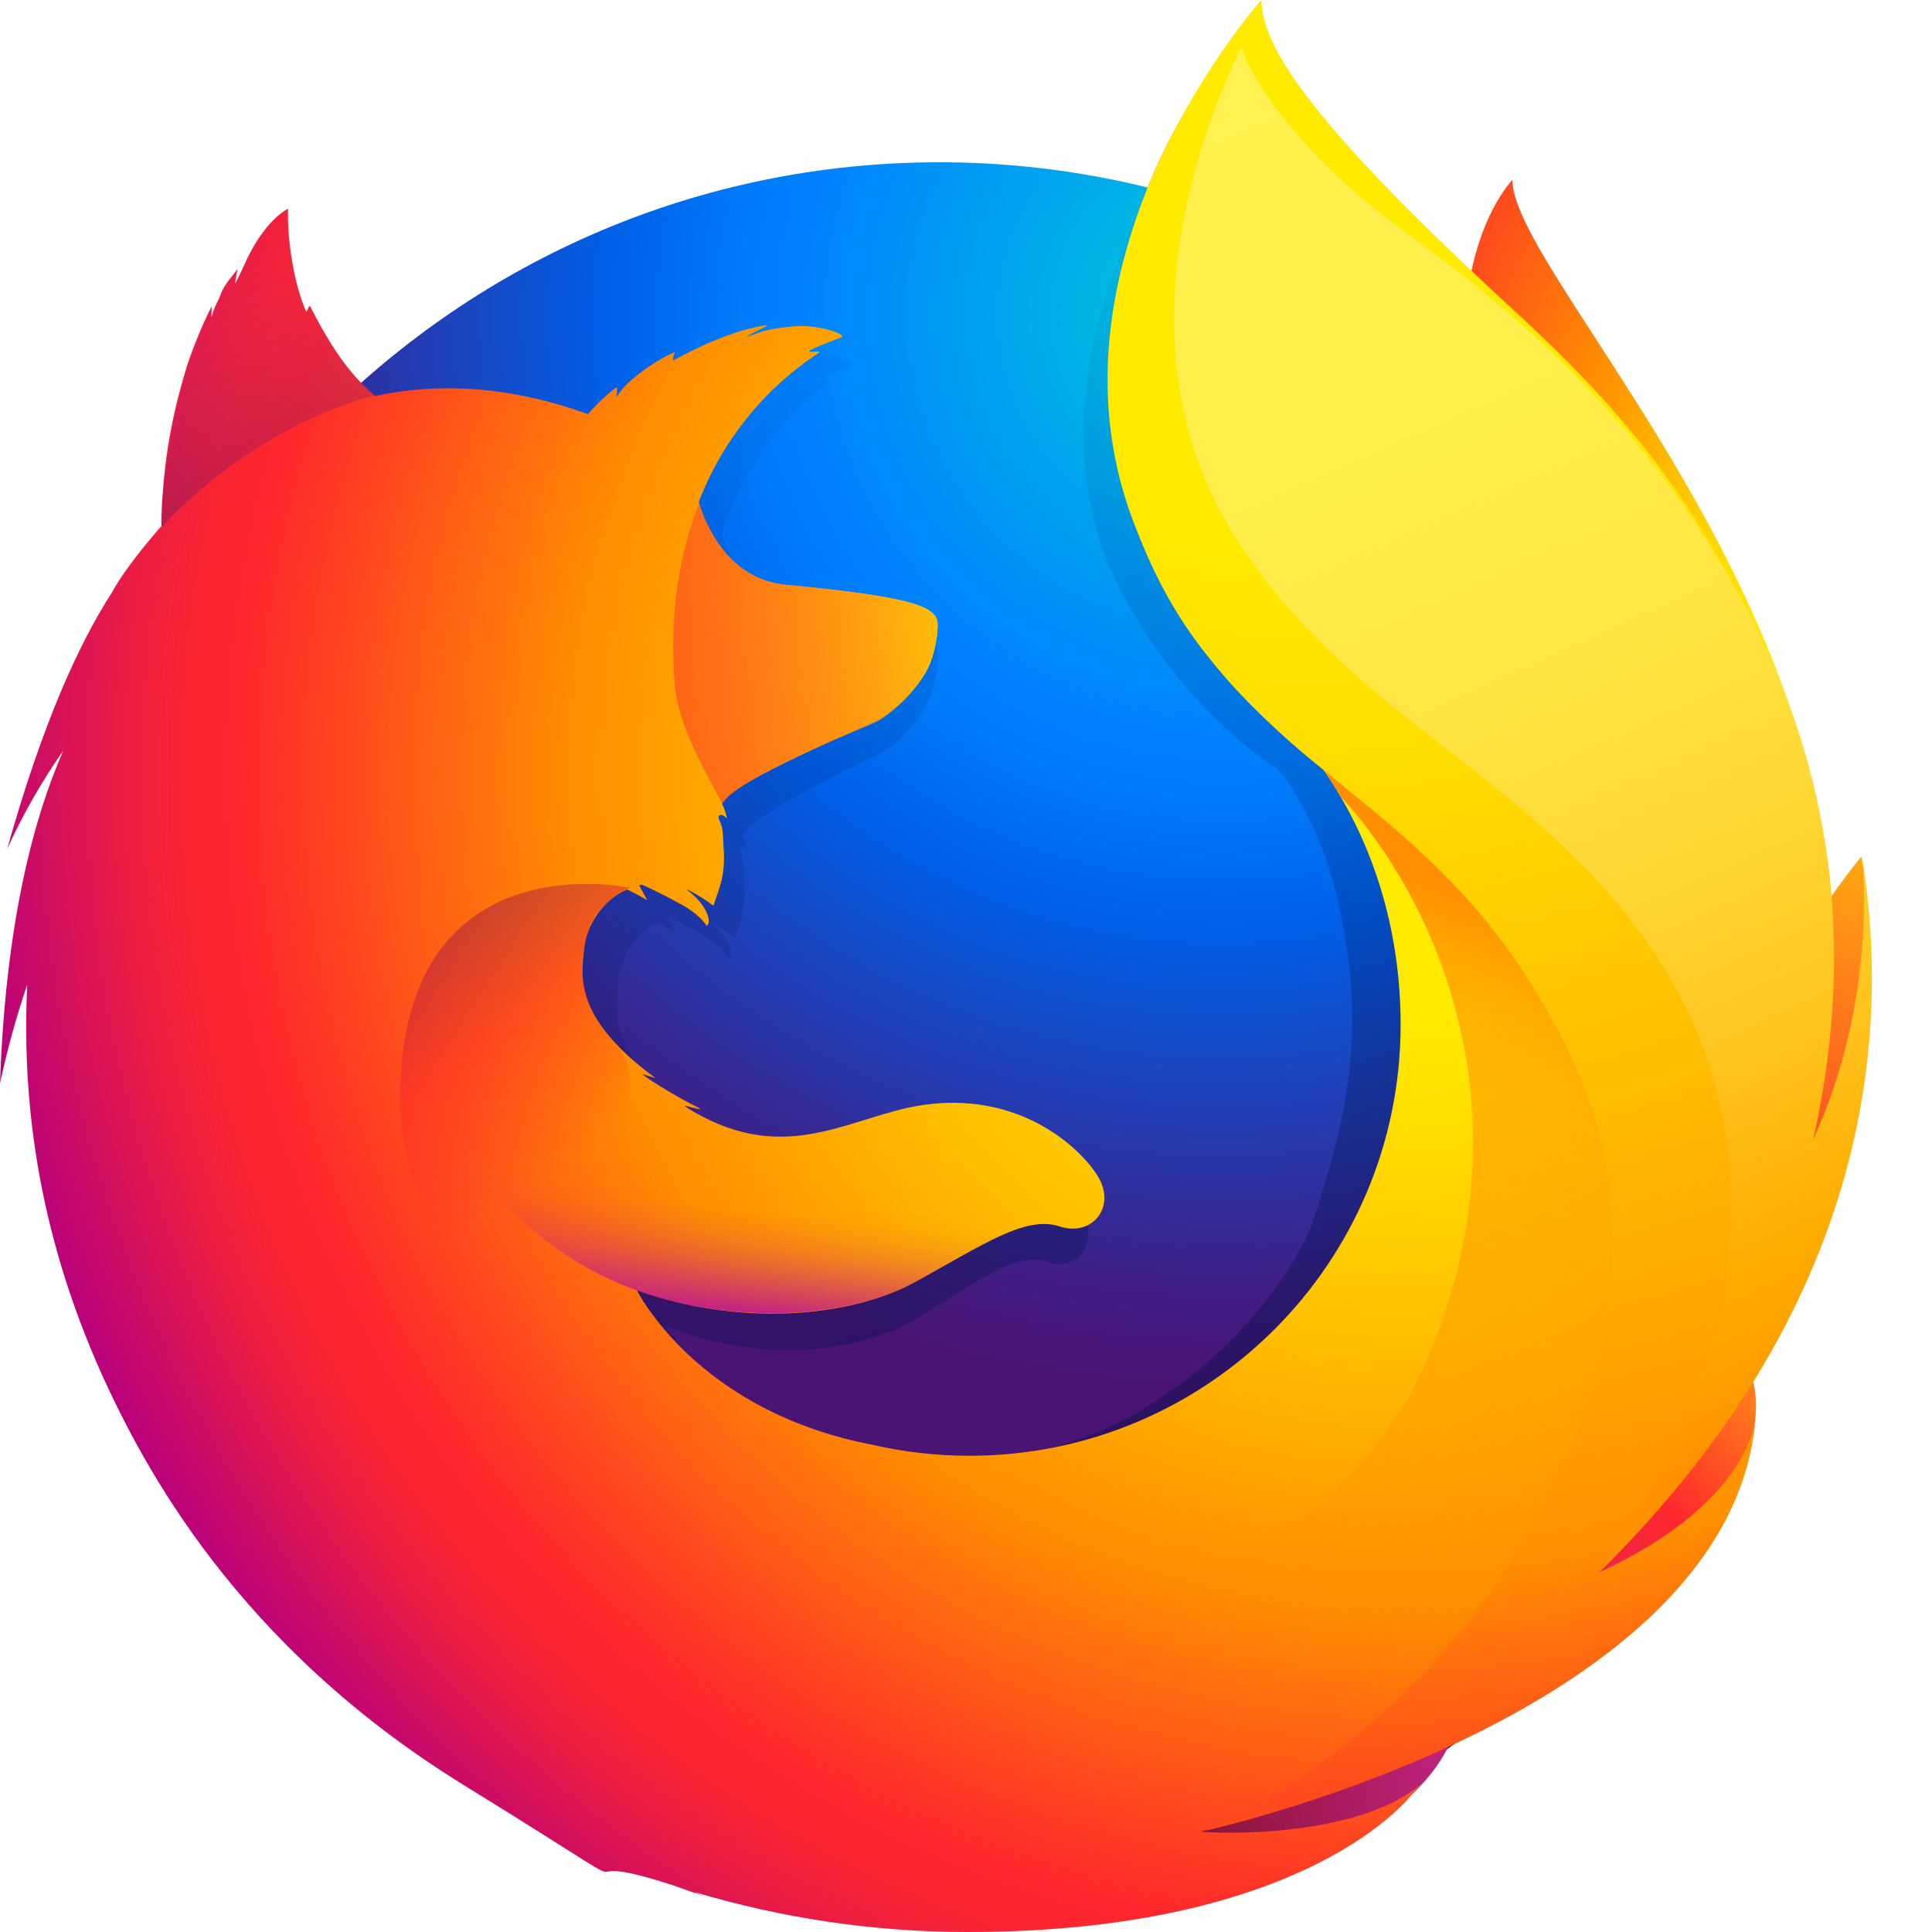 <svg width="24" height="24" viewBox="0 0 24 24" fill="none" xmlns="http://www.w3.org/2000/svg">
<path d="M18.787 2.233C18.203 2.913 17.931 4.444 18.523 5.996C19.116 7.547 20.023 7.21 20.589 8.792C21.336 10.88 20.988 13.685 20.988 13.685C20.988 13.685 21.886 16.285 22.512 13.523C23.897 8.335 18.787 3.511 18.787 2.233Z" fill="url(#paint0_radial_13_1273)"/>
<path d="M11.66 23.772C17.642 23.772 22.487 18.9 22.487 12.894C22.487 6.887 17.642 2.016 11.666 2.016C5.69 2.016 0.845 6.886 0.845 12.893C0.834 18.906 5.685 23.772 11.66 23.772Z" fill="url(#paint1_radial_13_1273)"/>
<path d="M19.772 19.601C19.538 19.766 19.293 19.914 19.038 20.044C19.376 19.549 19.688 19.036 19.972 18.508C20.203 18.252 20.414 18.004 20.586 17.736C20.67 17.604 20.765 17.441 20.865 17.252C21.473 16.157 22.143 14.385 22.162 12.565V12.427C22.165 11.97 22.119 11.514 22.023 11.067C22.028 11.102 22.032 11.137 22.036 11.171C22.031 11.145 22.026 11.118 22.021 11.091C22.03 11.139 22.037 11.188 22.045 11.237C22.169 12.291 22.081 13.319 21.638 14.077C21.631 14.088 21.624 14.099 21.617 14.11C21.847 12.958 21.923 11.685 21.668 10.412C21.668 10.412 21.566 9.793 20.805 7.913C20.366 6.832 19.59 5.945 18.903 5.299C18.3 4.553 17.754 4.055 17.452 3.736C16.822 3.073 16.558 2.576 16.45 2.251C16.356 2.204 15.154 1.037 15.059 0.992C14.534 1.806 12.884 4.35 13.668 6.728C14.024 7.805 14.924 8.923 15.865 9.55C15.906 9.598 16.426 10.16 16.672 11.432C16.927 12.746 16.794 13.771 16.269 15.286C15.652 16.616 14.073 17.93 12.593 18.064C9.43 18.352 8.272 16.476 8.272 16.476C9.402 16.927 10.652 16.833 11.412 16.366C12.177 15.892 12.64 15.541 13.017 15.679C13.387 15.815 13.683 15.415 13.417 15C13.213 14.685 12.92 14.437 12.576 14.287C12.231 14.137 11.85 14.092 11.48 14.157C10.714 14.281 10.011 14.889 9.007 14.3C8.942 14.263 8.879 14.222 8.819 14.177C8.752 14.133 9.034 14.243 8.968 14.194C8.773 14.088 8.427 13.856 8.337 13.774C8.322 13.76 8.489 13.827 8.474 13.813C7.534 13.04 7.652 12.518 7.681 12.19C7.706 11.928 7.876 11.592 8.163 11.455C8.302 11.531 8.388 11.589 8.388 11.589C8.388 11.589 8.329 11.467 8.297 11.404C8.308 11.399 8.319 11.4 8.33 11.396C8.444 11.451 8.696 11.593 8.828 11.681C9 11.802 9.056 11.911 9.056 11.911C9.056 11.911 9.101 11.886 9.067 11.78C9.055 11.736 9.003 11.598 8.832 11.459H8.843C8.945 11.517 9.042 11.583 9.132 11.659C9.181 11.483 9.267 11.3 9.248 10.973C9.236 10.743 9.242 10.684 9.201 10.595C9.165 10.519 9.221 10.489 9.285 10.568C9.274 10.506 9.256 10.446 9.231 10.388V10.382C9.31 10.108 10.895 9.395 11.011 9.312C11.201 9.178 11.36 9.005 11.478 8.805C11.566 8.664 11.632 8.467 11.649 8.168C11.657 7.952 11.557 7.809 9.953 7.641C9.514 7.598 9.257 7.28 9.111 6.987C9.084 6.923 9.057 6.866 9.03 6.809C9.004 6.742 8.983 6.673 8.967 6.603C9.23 5.85 9.67 5.213 10.318 4.733C10.353 4.7 10.177 4.741 10.212 4.708C10.253 4.671 10.522 4.562 10.573 4.538C10.635 4.508 10.307 4.369 10.018 4.403C9.724 4.436 9.661 4.471 9.504 4.538C9.57 4.473 9.777 4.388 9.728 4.389C9.411 4.437 9.017 4.622 8.68 4.83C8.679 4.794 8.686 4.758 8.7 4.724C8.543 4.791 8.157 5.061 8.044 5.289C8.049 5.245 8.051 5.201 8.051 5.157C7.931 5.257 7.823 5.37 7.729 5.494L7.723 5.5C6.812 5.134 6.01 5.109 5.332 5.273C5.183 5.124 5.111 5.233 4.773 4.491C4.75 4.446 4.791 4.535 4.773 4.491C4.718 4.347 4.807 4.683 4.773 4.491C4.205 4.939 3.458 5.447 3.099 5.805C3.095 5.82 3.518 5.686 3.099 5.805C2.953 5.847 2.963 5.934 2.94 6.72C2.935 6.779 2.94 6.846 2.935 6.9C2.649 7.266 2.453 7.574 2.38 7.734C2.009 8.373 1.601 9.369 1.205 10.943C1.38 10.517 1.59 10.107 1.834 9.716C1.505 10.552 1.187 11.864 1.124 13.885C1.203 13.468 1.305 13.056 1.429 12.65C1.351 14.327 1.641 16 2.276 17.554C2.504 18.11 2.88 18.955 3.52 19.881C5.534 22 8.373 23.317 11.517 23.317C14.8 23.317 17.747 21.881 19.772 19.601Z" fill="url(#paint2_linear_13_1273)"/>
<path d="M17.344 21.139C21.316 20.679 23.076 16.586 20.817 16.505C18.777 16.439 15.463 21.356 17.344 21.139Z" fill="url(#paint3_radial_13_1273)"/>
<path d="M21.103 15.669C23.836 14.078 23.122 10.643 23.122 10.643C23.122 10.643 22.067 11.868 21.351 13.821C20.644 15.756 19.459 16.63 21.103 15.669Z" fill="url(#paint4_radial_13_1273)"/>
<path d="M12.426 23.172C16.237 24.388 19.512 21.386 17.493 20.384C15.659 19.48 10.617 22.597 12.426 23.172Z" fill="url(#paint5_radial_13_1273)"/>
<path d="M21.387 17.128C21.479 16.997 21.605 16.578 21.715 16.391C22.388 15.305 22.393 14.44 22.393 14.419C22.799 12.389 22.762 11.56 22.512 10.029C22.311 8.795 21.431 7.027 20.669 6.175C19.884 5.297 20.437 5.584 19.677 4.943C19.01 4.204 18.364 3.472 18.012 3.178C15.469 1.051 15.526 0.6 15.575 0.522C15.567 0.531 15.555 0.545 15.539 0.562C15.509 0.442 15.488 0.341 15.488 0.341C15.488 0.341 14.098 1.732 13.805 4.049C13.614 5.561 14.18 7.139 15 8.146C15.427 8.669 15.909 9.143 16.439 9.561C17.058 10.451 17.399 11.549 17.399 12.729C17.399 15.687 15.001 18.084 12.042 18.084C11.639 18.084 11.237 18.039 10.844 17.949C9.448 17.683 8.641 16.979 8.24 16.5C8.009 16.226 7.911 16.027 7.911 16.027C9.162 16.475 10.545 16.381 11.386 15.916C12.234 15.447 12.746 15.098 13.163 15.235C13.573 15.372 13.899 14.975 13.607 14.564C13.319 14.153 12.572 13.564 11.463 13.727C10.615 13.851 9.837 14.453 8.726 13.87C8.654 13.833 8.584 13.792 8.517 13.748C8.444 13.705 8.755 13.813 8.683 13.764C8.466 13.659 8.083 13.43 7.984 13.348C7.968 13.334 8.152 13.401 8.135 13.387C7.096 12.62 7.226 12.102 7.257 11.777C7.283 11.517 7.472 11.184 7.79 11.049C7.944 11.124 8.04 11.181 8.04 11.181C8.04 11.181 7.974 11.062 7.939 10.998C7.951 10.994 7.963 10.995 7.976 10.99C8.101 11.044 8.38 11.185 8.527 11.272C8.718 11.393 8.778 11.501 8.778 11.501C8.778 11.501 8.829 11.476 8.791 11.37C8.778 11.327 8.72 11.19 8.531 11.052H8.543C8.655 11.109 8.762 11.176 8.863 11.251C8.916 11.077 9.012 10.896 8.991 10.572C8.978 10.343 8.984 10.284 8.939 10.196C8.899 10.12 8.962 10.091 9.031 10.169C9.02 10.107 8.999 10.047 8.972 9.991V9.985C9.059 9.713 10.814 9.006 10.942 8.923C11.148 8.794 11.324 8.623 11.458 8.42C11.556 8.281 11.629 8.085 11.647 7.789C11.653 7.655 11.612 7.549 11.147 7.447C10.868 7.387 10.437 7.328 9.771 7.265C9.286 7.222 9.001 6.907 8.839 6.616C8.81 6.554 8.779 6.497 8.749 6.44C8.721 6.374 8.698 6.306 8.68 6.236C8.971 5.476 9.494 4.827 10.175 4.381C10.214 4.349 10.019 4.389 10.058 4.357C10.103 4.32 10.401 4.212 10.457 4.188C10.526 4.159 10.164 4.021 9.843 4.055C9.518 4.088 9.449 4.122 9.275 4.189C9.348 4.124 9.576 4.04 9.522 4.04C9.171 4.089 8.735 4.271 8.361 4.479C8.361 4.443 8.368 4.407 8.384 4.374C8.21 4.44 7.783 4.708 7.659 4.935C7.664 4.892 7.666 4.848 7.666 4.805C7.535 4.902 7.415 5.014 7.31 5.139L7.303 5.144C6.296 4.781 5.409 4.756 4.659 4.92C4.494 4.772 4.23 4.549 3.856 3.813C3.832 3.768 3.817 3.904 3.798 3.861C3.651 3.525 3.565 2.973 3.578 2.593C3.578 2.593 3.278 2.73 3.029 3.302C2.983 3.405 2.953 3.461 2.924 3.518C2.91 3.535 2.955 3.331 2.948 3.342C2.905 3.415 2.793 3.517 2.744 3.65C2.71 3.747 2.663 3.802 2.633 3.925L2.626 3.936C2.623 3.9 2.635 3.788 2.626 3.811C2.509 4.046 2.409 4.288 2.325 4.537C2.191 4.976 2.036 5.576 2.011 6.355C2.005 6.414 2.011 6.481 2.005 6.534C1.688 6.896 1.472 7.202 1.39 7.361C0.98 7.995 0.529 8.981 0.09 10.543C0.285 10.116 0.518 9.708 0.787 9.323C0.422 10.152 0.07 11.454 0 13.459C0.088 13.044 0.201 12.635 0.338 12.233C0.275 13.57 0.431 15.227 1.276 17.098C1.778 18.195 2.933 20.429 5.755 22.171C8.577 23.912 6.715 22.885 8.364 23.421C8.486 23.465 8.61 23.509 8.736 23.551C8.696 23.535 8.658 23.518 8.621 23.502C9.719 23.831 10.86 23.999 12.007 24C16.279 24.004 17.54 22.288 17.54 22.288L17.527 22.297C17.587 22.24 17.645 22.181 17.701 22.12C17.027 22.756 15.488 22.799 14.913 22.754C15.894 22.466 16.54 22.222 17.796 21.741C17.942 21.687 18.092 21.625 18.246 21.555L18.295 21.532C18.326 21.518 18.356 21.505 18.387 21.49C18.998 21.201 19.574 20.841 20.1 20.417C21.361 19.409 21.637 18.427 21.779 17.78C21.759 17.842 21.697 17.987 21.653 18.081C21.328 18.775 20.608 19.203 19.826 19.568C20.198 19.08 20.543 18.572 20.86 18.045C21.116 17.79 21.195 17.394 21.387 17.128Z" fill="url(#paint6_radial_13_1273)"/>
<path d="M19.852 19.537C20.366 18.97 20.827 18.322 21.177 17.585C22.077 15.693 23.47 12.547 22.372 9.261C21.507 6.664 20.317 5.244 18.808 3.857C16.355 1.604 15.67 0.598 15.67 0C15.67 0 12.839 3.156 14.067 6.448C15.295 9.74 17.81 9.619 19.474 13.055C21.431 17.097 17.89 21.509 14.961 22.744C15.141 22.704 21.474 21.271 21.806 17.649C21.797 17.716 21.654 18.717 19.852 19.537Z" fill="url(#paint7_radial_13_1273)"/>
<path d="M11.649 7.79C11.658 7.576 11.547 7.432 9.778 7.266C9.05 7.199 8.772 6.526 8.687 6.243C8.428 6.915 8.321 7.621 8.379 8.474C8.418 9.033 8.793 9.633 8.973 9.987C8.973 9.987 9.013 9.935 9.031 9.916C9.369 9.564 10.786 9.027 10.919 8.951C11.066 8.858 11.624 8.45 11.649 7.79Z" fill="url(#paint8_linear_13_1273)"/>
<path d="M3.861 3.816C3.837 3.772 3.822 3.908 3.803 3.865C3.656 3.528 3.569 2.982 3.59 2.597C3.59 2.597 3.289 2.734 3.041 3.306C2.995 3.408 2.965 3.465 2.936 3.522C2.922 3.538 2.967 3.334 2.96 3.345C2.917 3.418 2.805 3.52 2.756 3.647C2.716 3.75 2.675 3.806 2.644 3.934C2.634 3.969 2.653 3.78 2.644 3.803C2.066 4.919 1.956 6.61 2.017 6.537C3.248 5.223 4.659 4.911 4.659 4.911C4.509 4.801 4.182 4.481 3.861 3.816H3.861Z" fill="url(#paint9_linear_13_1273)"/>
<path d="M8.533 17.563C6.832 16.837 4.899 15.813 4.972 13.487C5.071 10.423 7.829 11.029 7.829 11.029C7.725 11.053 7.447 11.252 7.348 11.463C7.244 11.728 7.054 12.324 7.63 12.949C8.535 13.929 5.771 15.275 10.036 17.816C10.144 17.875 9.036 17.782 8.533 17.564L8.533 17.563Z" fill="url(#paint10_linear_13_1273)"/>
<path d="M7.929 16.037C9.134 16.456 10.538 16.383 11.38 15.918C11.943 15.605 12.666 15.103 13.11 15.227C12.725 15.074 12.434 15.003 12.083 14.986C12.023 14.986 11.952 14.986 11.888 14.978C11.76 14.978 11.631 14.985 11.504 14.999C11.287 15.019 11.046 15.156 10.827 15.134C10.815 15.134 11.039 15.042 11.022 15.046C10.906 15.07 10.78 15.076 10.647 15.092C10.563 15.101 10.49 15.112 10.406 15.116C7.894 15.329 5.772 13.755 5.772 13.755C5.591 14.365 6.581 15.567 7.931 16.037L7.929 16.037Z" fill="url(#paint11_linear_13_1273)"/>
<path d="M19.847 19.552C22.388 17.058 23.673 14.026 23.13 10.626C23.13 10.626 23.347 12.37 22.524 14.153C22.919 12.412 22.965 10.248 21.914 8.007C20.512 5.016 18.206 3.442 17.326 2.785C15.992 1.79 15.439 0.777 15.428 0.568C15.03 1.385 13.824 4.183 15.299 6.593C16.68 8.85 18.857 9.52 20.38 11.593C23.187 15.407 19.847 19.552 19.847 19.552Z" fill="url(#paint12_linear_13_1273)"/>
<path d="M19.483 13.062C18.595 11.228 17.488 10.428 16.439 9.561C16.561 9.732 16.591 9.792 16.659 9.902C17.581 10.886 18.942 13.284 17.954 16.295C16.095 21.963 8.659 19.294 7.878 18.544C8.193 21.825 13.683 23.394 17.259 21.268C19.293 19.341 20.938 16.068 19.483 13.062Z" fill="url(#paint13_linear_13_1273)"/>
<defs>
<radialGradient id="paint0_radial_13_1273" cx="0" cy="0" r="1" gradientUnits="userSpaceOnUse" gradientTransform="translate(22.859 7.421) rotate(2.26) scale(8.364 12.329)">
<stop offset="0.1" stop-color="#FFEA00"/>
<stop offset="0.17" stop-color="#FFDE00"/>
<stop offset="0.28" stop-color="#FFBF00"/>
<stop offset="0.43" stop-color="#FF8E00"/>
<stop offset="0.77" stop-color="#FF272D"/>
<stop offset="0.87" stop-color="#E0255A"/>
<stop offset="0.95" stop-color="#CC2477"/>
<stop offset="1" stop-color="#C42482"/>
</radialGradient>
<radialGradient id="paint1_radial_13_1273" cx="0" cy="0" r="1" gradientUnits="userSpaceOnUse" gradientTransform="translate(15.251 3.741) scale(23.737 23.737)">
<stop stop-color="#00CCDA"/>
<stop offset="0.22" stop-color="#0083FF"/>
<stop offset="0.26" stop-color="#007AF9"/>
<stop offset="0.33" stop-color="#005FE7"/>
<stop offset="0.44" stop-color="#2639AD"/>
<stop offset="0.52" stop-color="#401E84"/>
<stop offset="0.57" stop-color="#4A1475"/>
</radialGradient>
<linearGradient id="paint2_linear_13_1273" x1="13.186" y1="17.785" x2="8.517" y2="2.511" gradientUnits="userSpaceOnUse">
<stop stop-color="#000F43" stop-opacity="0.4"/>
<stop offset="0.48" stop-color="#001962" stop-opacity="0.17"/>
<stop offset="1" stop-color="#002079" stop-opacity="0"/>
</linearGradient>
<radialGradient id="paint3_radial_13_1273" cx="0" cy="0" r="1" gradientUnits="userSpaceOnUse" gradientTransform="translate(23.534 15.947) rotate(5.618) scale(7.98)">
<stop stop-color="#FFEA00"/>
<stop offset="0.5" stop-color="#FF272D"/>
<stop offset="1" stop-color="#C42482"/>
</radialGradient>
<radialGradient id="paint4_radial_13_1273" cx="0" cy="0" r="1" gradientUnits="userSpaceOnUse" gradientTransform="translate(23.564 8.261) rotate(5.618) scale(13.326)">
<stop stop-color="#FFE900"/>
<stop offset="0.16" stop-color="#FFAF0E"/>
<stop offset="0.32" stop-color="#FF7A1B"/>
<stop offset="0.47" stop-color="#FF4E26"/>
<stop offset="0.62" stop-color="#FF2C2E"/>
<stop offset="0.76" stop-color="#FF1434"/>
<stop offset="0.89" stop-color="#FF0538"/>
<stop offset="1" stop-color="#FF0039"/>
</radialGradient>
<radialGradient id="paint5_radial_13_1273" cx="0" cy="0" r="1" gradientUnits="userSpaceOnUse" gradientTransform="translate(24.231 20.739) rotate(5.618) scale(12.228)">
<stop stop-color="#FF272D"/>
<stop offset="0.5" stop-color="#C42482"/>
<stop offset="0.99" stop-color="#620700"/>
</radialGradient>
<radialGradient id="paint6_radial_13_1273" cx="0" cy="0" r="1" gradientUnits="userSpaceOnUse" gradientTransform="translate(17.444 9.611) scale(19.078)">
<stop offset="0.16" stop-color="#FFEA00"/>
<stop offset="0.23" stop-color="#FFDE00"/>
<stop offset="0.37" stop-color="#FFBF00"/>
<stop offset="0.54" stop-color="#FF8E00"/>
<stop offset="0.76" stop-color="#FF272D"/>
<stop offset="0.8" stop-color="#F92433"/>
<stop offset="0.84" stop-color="#E91C45"/>
<stop offset="0.89" stop-color="#CF0E62"/>
<stop offset="0.94" stop-color="#B5007F"/>
</radialGradient>
<radialGradient id="paint7_radial_13_1273" cx="0" cy="0" r="1" gradientUnits="userSpaceOnUse" gradientTransform="translate(16.35 0.763) scale(21.743)">
<stop offset="0.28" stop-color="#FFEA00"/>
<stop offset="0.4" stop-color="#FFDD00"/>
<stop offset="0.63" stop-color="#FFBA00"/>
<stop offset="0.86" stop-color="#FF9100"/>
<stop offset="0.93" stop-color="#FF6711"/>
<stop offset="0.99" stop-color="#FF4A1D"/>
</radialGradient>
<linearGradient id="paint8_linear_13_1273" x1="3.624" y1="8.91" x2="12.989" y2="7.48" gradientUnits="userSpaceOnUse">
<stop stop-color="#C42482" stop-opacity="0.5"/>
<stop offset="0.47" stop-color="#FF272D" stop-opacity="0.5"/>
<stop offset="0.49" stop-color="#FF2C2C" stop-opacity="0.51"/>
<stop offset="0.68" stop-color="#FF7A1A" stop-opacity="0.72"/>
<stop offset="0.83" stop-color="#FFB20D" stop-opacity="0.87"/>
<stop offset="0.94" stop-color="#FFD605" stop-opacity="0.96"/>
<stop offset="1" stop-color="#FFE302"/>
</linearGradient>
<linearGradient id="paint9_linear_13_1273" x1="3.537" y1="6.454" x2="2.56" y2="2.944" gradientUnits="userSpaceOnUse">
<stop stop-color="#891551" stop-opacity="0.6"/>
<stop offset="1" stop-color="#C42482" stop-opacity="0"/>
</linearGradient>
<linearGradient id="paint10_linear_13_1273" x1="5.337" y1="11.381" x2="7.348" y2="14.192" gradientUnits="userSpaceOnUse">
<stop offset="0.01" stop-color="#891551" stop-opacity="0.5"/>
<stop offset="0.48" stop-color="#FF272D" stop-opacity="0.5"/>
<stop offset="1" stop-color="#FF272D" stop-opacity="0"/>
</linearGradient>
<linearGradient id="paint11_linear_13_1273" x1="9.255" y1="16.274" x2="9.439" y2="14.469" gradientUnits="userSpaceOnUse">
<stop stop-color="#C42482"/>
<stop offset="0.08" stop-color="#C42482" stop-opacity="0.81"/>
<stop offset="0.21" stop-color="#C42482" stop-opacity="0.57"/>
<stop offset="0.33" stop-color="#C42482" stop-opacity="0.36"/>
<stop offset="0.45" stop-color="#C42482" stop-opacity="0.2"/>
<stop offset="0.56" stop-color="#C42482" stop-opacity="0.09"/>
<stop offset="0.67" stop-color="#C42482" stop-opacity="0.02"/>
<stop offset="0.77" stop-color="#C42482" stop-opacity="0"/>
</linearGradient>
<linearGradient id="paint12_linear_13_1273" x1="15.135" y1="0.881" x2="22.59" y2="17.552" gradientUnits="userSpaceOnUse">
<stop stop-color="#FFF14F"/>
<stop offset="0.27" stop-color="#FFEE4C"/>
<stop offset="0.45" stop-color="#FFE643"/>
<stop offset="0.61" stop-color="#FFD834"/>
<stop offset="0.76" stop-color="#FFC41E"/>
<stop offset="0.89" stop-color="#FFAB02"/>
<stop offset="0.9" stop-color="#FFA900"/>
<stop offset="0.95" stop-color="#FFA000"/>
<stop offset="1" stop-color="#FF9100"/>
</linearGradient>
<linearGradient id="paint13_linear_13_1273" x1="16.607" y1="10.469" x2="13.076" y2="19.95" gradientUnits="userSpaceOnUse">
<stop stop-color="#FF8E00"/>
<stop offset="0.04" stop-color="#FF8E00" stop-opacity="0.86"/>
<stop offset="0.08" stop-color="#FF8E00" stop-opacity="0.73"/>
<stop offset="0.13" stop-color="#FF8E00" stop-opacity="0.63"/>
<stop offset="0.18" stop-color="#FF8E00" stop-opacity="0.56"/>
<stop offset="0.23" stop-color="#FF8E00" stop-opacity="0.51"/>
<stop offset="0.28" stop-color="#FF8E00" stop-opacity="0.5"/>
<stop offset="0.39" stop-color="#FF8E00" stop-opacity="0.48"/>
<stop offset="0.52" stop-color="#FF8E00" stop-opacity="0.42"/>
<stop offset="0.68" stop-color="#FF8E00" stop-opacity="0.31"/>
<stop offset="0.84" stop-color="#FF8E00" stop-opacity="0.17"/>
<stop offset="1" stop-color="#FF8E00" stop-opacity="0"/>
</linearGradient>
</defs>
</svg>
